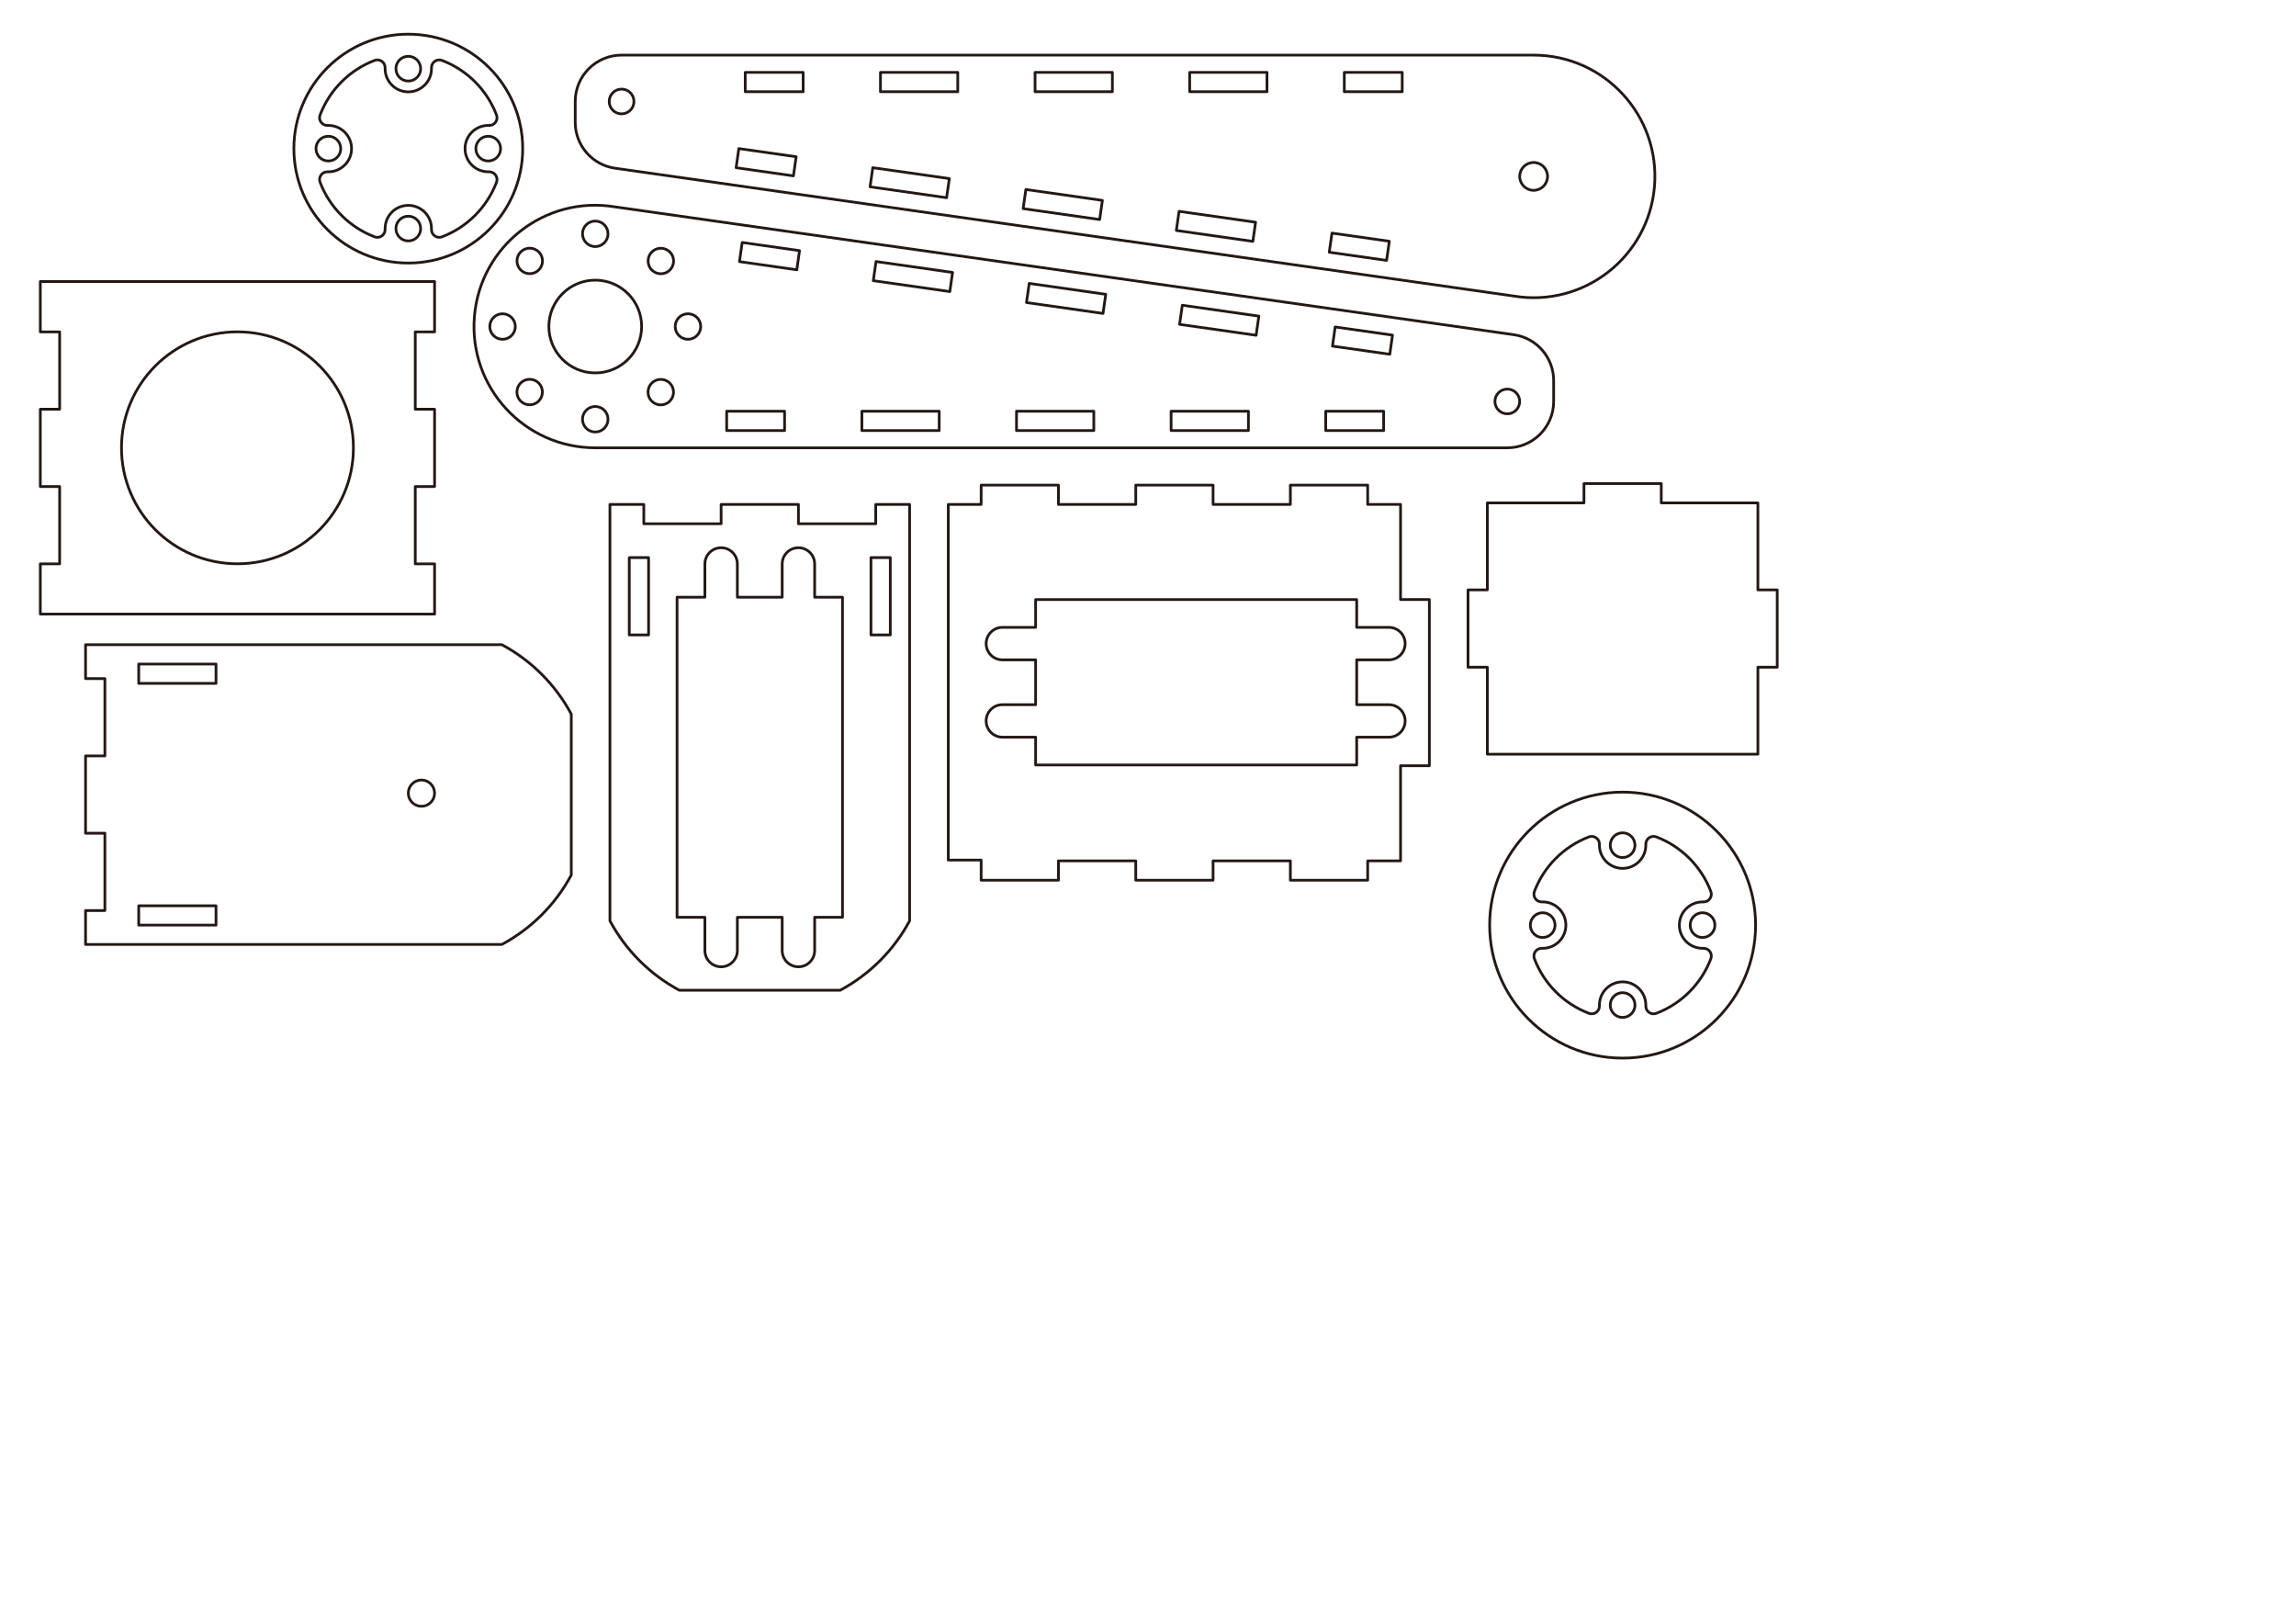<?xml version="1.0" encoding="utf-8"?>
<!-- Generator: Adobe Illustrator 16.0.4, SVG Export Plug-In . SVG Version: 6.00 Build 0)  -->
<!DOCTYPE svg PUBLIC "-//W3C//DTD SVG 1.1//EN" "http://www.w3.org/Graphics/SVG/1.1/DTD/svg11.dtd">
<svg version="1.1" id="レイヤー_1" xmlns="http://www.w3.org/2000/svg" xmlns:xlink="http://www.w3.org/1999/xlink" x="0px"
	 y="0px" width="841.89px" height="595.28px" viewBox="0 0 841.89 595.28" enable-background="new 0 0 841.89 595.28"
	 xml:space="preserve">
<circle fill="none" stroke="#231815" stroke-linecap="round" stroke-linejoin="round" cx="594.975" cy="368.47" r="4.535"/>
<circle fill="none" stroke="#231815" stroke-linecap="round" stroke-linejoin="round" cx="565.668" cy="339.162" r="4.536"/>
<path fill="none" stroke="#231815" stroke-linecap="round" stroke-linejoin="round" d="M565.668,347.667
	c4.695,0,8.504-3.809,8.504-8.504c0-4.697-3.809-8.504-8.504-8.504c-0.129,0-0.258,0-0.387,0c-1.986,0-3.357-1.99-2.648-3.848
	c3.516-9.205,10.787-16.477,19.992-19.992c1.855-0.709,3.846,0.662,3.846,2.648c0,0.129,0,0.258,0,0.387
	c0,4.697,3.809,8.504,8.504,8.504c4.697,0,8.504-3.807,8.504-8.504c0-0.129,0-0.258,0-0.387c0-1.986,1.99-3.357,3.846-2.648
	c9.207,3.516,16.479,10.787,19.994,19.992c0.709,1.857-0.662,3.848-2.648,3.848c-0.129,0-0.258,0-0.387,0
	c-4.697,0-8.504,3.807-8.504,8.504c0,4.695,3.807,8.504,8.504,8.504c0.129,0,0.258,0,0.387,0c1.986,0,3.357,1.988,2.648,3.846
	c-3.516,9.205-10.787,16.477-19.994,19.992c-1.855,0.709-3.846-0.662-3.846-2.648c0-0.129,0-0.258,0-0.387
	c0-4.695-3.807-8.504-8.504-8.504c-4.695,0-8.504,3.809-8.504,8.504c0,0.129,0,0.258,0,0.387c0,1.986-1.99,3.357-3.846,2.648
	c-9.205-3.516-16.477-10.787-19.992-19.992c-0.709-1.857,0.662-3.846,2.648-3.846C565.41,347.667,565.539,347.667,565.668,347.667z"
	/>
<circle fill="none" stroke="#231815" stroke-linecap="round" stroke-linejoin="round" cx="594.975" cy="339.163" r="48.756"/>
<polygon fill="none" stroke="#231815" stroke-linecap="round" stroke-linejoin="round" points="524.112,280.731 513.547,280.731 
	513.547,315.611 501.496,315.611 501.496,322.698 473.148,322.698 473.148,315.611 444.803,315.611 444.803,322.698 
	416.456,322.698 416.456,315.611 388.109,315.611 388.109,322.698 359.764,322.698 359.764,315.314 347.709,315.315 
	347.709,184.934 359.764,184.935 359.764,177.848 388.109,177.848 388.109,184.935 416.456,184.935 416.456,177.848 
	444.803,177.848 444.803,184.935 473.148,184.935 473.148,177.848 501.496,177.848 501.496,184.921 513.547,184.921 
	513.547,219.801 524.112,219.801 "/>
<polygon fill="none" stroke="#231815" stroke-linecap="round" stroke-linejoin="round" points="14.784,103.215 159.352,103.215 
	159.352,121.682 152.265,121.682 152.265,150.027 159.352,150.027 159.352,178.375 152.265,178.375 152.265,206.721 
	159.352,206.721 159.352,225.137 14.784,225.137 14.784,206.721 21.871,206.721 21.871,178.375 14.784,178.375 14.784,150.027 
	21.871,150.027 21.871,121.682 14.784,121.682 "/>
<circle fill="none" stroke="#231815" stroke-linecap="round" stroke-linejoin="round" cx="87.068" cy="164.176" r="42.52"/>
<path fill="none" stroke="#231815" stroke-linecap="round" stroke-linejoin="round" d="M120.403,62.991
	c4.696,0,8.504-3.808,8.504-8.504c0-4.697-3.808-8.504-8.504-8.504c-0.129,0-0.258,0-0.387,0c-1.986,0-3.356-1.99-2.648-3.847
	c3.516-9.206,10.787-16.478,19.993-19.993c1.855-0.708,3.846,0.662,3.846,2.648c0,0.129,0,0.258,0,0.387
	c0,4.697,3.808,8.504,8.504,8.504c4.697,0,8.504-3.807,8.504-8.504c0-0.129,0-0.258,0-0.387c0-1.986,1.99-3.356,3.846-2.648
	c9.207,3.516,16.479,10.787,19.994,19.993c0.709,1.856-0.662,3.847-2.648,3.847c-0.129,0-0.258,0-0.387,0
	c-4.697,0-8.504,3.807-8.504,8.504c0,4.696,3.807,8.504,8.504,8.504c0.129,0,0.258,0,0.387,0c1.986,0,3.357,1.99,2.648,3.846
	c-3.516,9.206-10.787,16.478-19.994,19.993c-1.855,0.708-3.846-0.662-3.846-2.648c0-0.129,0-0.258,0-0.387
	c0-4.696-3.807-8.504-8.504-8.504c-4.696,0-8.504,3.808-8.504,8.504c0,0.129,0,0.258,0,0.387c0,1.986-1.99,3.356-3.846,2.648
	c-9.206-3.516-16.478-10.787-19.993-19.993c-0.708-1.855,0.662-3.846,2.648-3.846C120.146,62.991,120.274,62.991,120.403,62.991z"/>
<circle fill="none" stroke="#231815" stroke-linecap="round" stroke-linejoin="round" cx="120.403" cy="54.487" r="4.536"/>
<circle fill="none" stroke="#231815" stroke-linecap="round" stroke-linejoin="round" cx="149.711" cy="83.795" r="4.535"/>
<circle fill="none" stroke="#231815" stroke-linecap="round" stroke-linejoin="round" cx="179.02" cy="54.487" r="4.536"/>
<circle fill="none" stroke="#231815" stroke-linecap="round" stroke-linejoin="round" cx="149.711" cy="25.179" r="4.536"/>
<circle fill="none" stroke="#231815" stroke-linecap="round" stroke-linejoin="round" cx="149.711" cy="54.487" r="41.953"/>
<circle fill="none" stroke="#231815" stroke-linecap="round" stroke-linejoin="round" cx="218.265" cy="119.712" r="17.008"/>
<circle fill="none" stroke="#231815" stroke-linecap="round" stroke-linejoin="round" cx="594.975" cy="309.854" r="4.535"/>
<circle fill="none" stroke="#231815" stroke-linecap="round" stroke-linejoin="round" cx="624.283" cy="339.162" r="4.536"/>
<path fill="none" stroke="#231815" stroke-linecap="round" stroke-linejoin="round" d="M184.03,346.248
	c-50.887,0-101.773,0-152.66,0c0-4.142,0-8.282,0-12.424c2.362,0,4.725,0,7.086,0c0-9.449,0-18.897,0-28.347
	c-2.361,0-4.724,0-7.086,0c0-9.449,0-18.897,0-28.347c2.362,0,4.725,0,7.086,0c0-9.448,0-18.897,0-28.347c-2.361,0-4.724,0-7.086,0
	c0-4.141,0-8.282,0-12.424c50.887,0,101.773,0,152.66,0c10.797,5.797,19.647,14.646,25.444,25.443c0,19.667,0,39.334,0,59.001
	C203.678,331.602,194.827,340.451,184.03,346.248z"/>
<circle fill="none" stroke="#231815" stroke-linecap="round" stroke-linejoin="round" cx="154.531" cy="290.786" r="4.819"/>
<rect x="50.863" y="332.075" fill="none" stroke="#231815" stroke-linecap="round" stroke-linejoin="round" width="28.347" height="7.086"/>
<rect x="50.863" y="243.447" fill="none" stroke="#231815" stroke-linecap="round" stroke-linejoin="round" width="28.347" height="7.087"/>
<path fill="none" stroke="#231815" stroke-linecap="round" stroke-linejoin="round" d="M223.647,337.595
	c0-50.887,0-101.773,0-152.661c4.142,0,8.283,0,12.425,0c0,2.362,0,4.725,0,7.087c9.448,0,18.897,0,28.347,0
	c0-2.362,0-4.725,0-7.087c9.449,0,18.897,0,28.347,0c0,2.362,0,4.725,0,7.087c9.448,0,18.896,0,28.346,0c0-2.362,0-4.725,0-7.087
	c4.142,0,8.283,0,12.424,0c0,50.888,0,101.774,0,152.661c-5.797,10.797-14.646,19.646-25.443,25.443c-19.667,0-39.333,0-59,0
	C238.295,357.241,229.444,348.392,223.647,337.595z"/>
<rect x="230.734" y="204.427" fill="none" stroke="#231815" stroke-linecap="round" stroke-linejoin="round" width="7.087" height="28.347"/>
<rect x="319.363" y="204.427" fill="none" stroke="#231815" stroke-linecap="round" stroke-linejoin="round" width="7.086" height="28.347"/>
<path fill="none" stroke="#231815" stroke-linecap="round" stroke-linejoin="round" d="M270.372,218.945c5.479,0,10.96,0,16.44,0
	c0-4.063,0-8.126,0-12.188c0-3.288,2.665-5.953,5.953-5.953c3.287,0,5.952,2.665,5.952,5.953c0,4.062,0,8.125,0,12.188
	c3.401,0,6.804,0,10.204,0c0,39.118,0,78.236,0,117.354c-3.4,0-6.803,0-10.204,0c0,4.062,0,8.126,0,12.189
	c0,3.287-2.665,5.952-5.952,5.952c-3.288,0-5.953-2.665-5.953-5.952c0-4.063,0-8.127,0-12.189c-5.48,0-10.961,0-16.44,0
	c0,4.062,0,8.126,0,12.189c0,3.287-2.666,5.952-5.953,5.952c-3.288,0-5.953-2.665-5.953-5.952c0-4.063,0-8.127,0-12.189
	c-3.401,0-6.803,0-10.205,0c0-39.118,0-78.236,0-117.354c3.402,0,6.804,0,10.205,0c0-4.063,0-8.126,0-12.188
	c0-3.288,2.665-5.953,5.953-5.953c3.287,0,5.953,2.665,5.953,5.953C270.372,210.819,270.372,214.882,270.372,218.945z"/>
<path fill="none" stroke="#231815" stroke-linecap="round" stroke-linejoin="round" d="M379.74,258.352c-3.939,0-7.878,0-11.816,0
	c-0.125,0-0.248,0-0.373,0c-3.287,0-5.953,2.665-5.953,5.953c0,3.287,2.666,5.952,5.953,5.952c4.062,0,8.126,0,12.189,0
	c0,3.397,0,6.795,0,10.191c39.242,0,78.484,0,117.727,0c0-3.396,0-6.794,0-10.191c3.938,0,7.877,0,11.816,0
	c3.287,0,5.953-2.665,5.953-5.952c0-3.288-2.666-5.953-5.953-5.953c-3.939,0-7.878,0-11.816,0c0-5.48,0-10.96,0-16.44
	c3.938,0,7.877,0,11.816,0c3.287,0,5.953-2.666,5.953-5.953s-2.666-5.953-5.953-5.953c-3.939,0-7.878,0-11.816,0
	c0-3.396,0-6.794,0-10.191c-39.242,0-78.484,0-117.727,0c0,3.397,0,6.795,0,10.191c-4.063,0-8.127,0-12.189,0
	c-3.287,0-5.953,2.666-5.953,5.953s2.666,5.953,5.953,5.953c0.125,0,0.248,0,0.373,0c3.938,0,7.877,0,11.816,0
	C379.74,247.392,379.74,252.871,379.74,258.352z"/>
<polygon fill="none" stroke="#231815" stroke-linecap="round" stroke-linejoin="round" points="644.578,244.61 644.578,276.501 
	545.372,276.5 545.372,244.61 538.285,244.61 538.285,216.264 545.372,216.264 545.372,184.374 580.803,184.374 580.803,177.288 
	609.148,177.288 609.148,184.374 644.578,184.374 644.578,216.264 651.666,216.264 651.666,244.61 "/>
<circle fill="none" stroke="#231815" stroke-linecap="round" stroke-linejoin="round" cx="562.346" cy="64.672" r="5.103"/>
<rect x="442.28" y="68.805" transform="matrix(-0.141 0.99 -0.99 -0.141 590.875 -346.678)" fill="none" stroke="#231815" stroke-linecap="round" stroke-linejoin="round" width="7.088" height="28.347"/>
<rect x="386.155" y="60.809" transform="matrix(-0.141 0.99 -0.99 -0.141 518.87 -300.252)" fill="none" stroke="#231815" stroke-linecap="round" stroke-linejoin="round" width="7.086" height="28.346"/>
<rect x="330.028" y="52.813" transform="matrix(-0.141 0.99 -0.99 -0.141 446.915 -253.81)" fill="none" stroke="#231815" stroke-linecap="round" stroke-linejoin="round" width="7.086" height="28.347"/>
<rect x="277.422" y="48.875" transform="matrix(-0.141 0.99 -0.99 -0.141 379.437 -210.293)" fill="none" stroke="#231815" stroke-linecap="round" stroke-linejoin="round" width="7.086" height="21.235"/>
<rect x="494.887" y="79.853" transform="matrix(-0.141 0.99 -0.99 -0.141 658.265 -390.227)" fill="none" stroke="#231815" stroke-linecap="round" stroke-linejoin="round" width="7.086" height="21.236"/>
<rect x="492.922" y="26.536" fill="none" stroke="#231815" stroke-linecap="round" stroke-linejoin="round" width="21.235" height="7.087"/>
<rect x="273.261" y="26.536" fill="none" stroke="#231815" stroke-linecap="round" stroke-linejoin="round" width="21.235" height="7.087"/>
<rect x="322.843" y="26.536" fill="none" stroke="#231815" stroke-linecap="round" stroke-linejoin="round" width="28.347" height="7.087"/>
<rect x="379.535" y="26.536" fill="none" stroke="#231815" stroke-linecap="round" stroke-linejoin="round" width="28.348" height="7.087"/>
<rect x="436.229" y="26.537" fill="none" stroke="#231815" stroke-linecap="round" stroke-linejoin="round" width="28.347" height="7.087"/>
<circle fill="none" stroke="#231815" stroke-linecap="round" stroke-linejoin="round" cx="227.919" cy="37.205" r="4.536"/>
<path fill="none" stroke="#231815" stroke-linecap="round" stroke-linejoin="round" d="M562.347,20.21
	c-111.476,0-222.952-0.001-334.428-0.002c-9.387,0-16.996,7.609-16.996,16.996c0,2.548,0,5.096,0,7.643
	c0,8.465,6.229,15.64,14.609,16.828c109.849,15.62,219.698,31.241,329.546,46.861c25.645,4.249,49.449-14.312,51.581-40.218
	S588.34,20.21,562.347,20.21z"/>
<circle fill="none" stroke="#231815" stroke-linecap="round" stroke-linejoin="round" cx="242.316" cy="95.69" r="4.677"/>
<circle fill="none" stroke="#231815" stroke-linecap="round" stroke-linejoin="round" cx="194.242" cy="95.661" r="4.677"/>
<circle fill="none" stroke="#231815" stroke-linecap="round" stroke-linejoin="round" cx="194.213" cy="143.734" r="4.677"/>
<circle fill="none" stroke="#231815" stroke-linecap="round" stroke-linejoin="round" cx="242.287" cy="143.764" r="4.678"/>
<circle fill="none" stroke="#231815" stroke-linecap="round" stroke-linejoin="round" cx="218.265" cy="153.706" r="4.677"/>
<circle fill="none" stroke="#231815" stroke-linecap="round" stroke-linejoin="round" cx="218.265" cy="85.719" r="4.677"/>
<circle fill="none" stroke="#231815" stroke-linecap="round" stroke-linejoin="round" cx="184.271" cy="119.712" r="4.677"/>
<circle fill="none" stroke="#231815" stroke-linecap="round" stroke-linejoin="round" cx="252.258" cy="119.712" r="4.677"/>
<rect x="331.244" y="87.233" transform="matrix(0.141 -0.99 0.99 0.141 187.153 418.534)" fill="none" stroke="#231815" stroke-linecap="round" stroke-linejoin="round" width="7.087" height="28.347"/>
<rect x="387.37" y="95.229" transform="matrix(0.141 -0.99 0.99 0.141 227.494 480.988)" fill="none" stroke="#231815" stroke-linecap="round" stroke-linejoin="round" width="7.086" height="28.346"/>
<rect x="443.496" y="103.224" transform="matrix(0.141 -0.99 0.99 0.141 267.801 543.426)" fill="none" stroke="#231815" stroke-linecap="round" stroke-linejoin="round" width="7.087" height="28.347"/>
<rect x="496.103" y="114.274" transform="matrix(0.141 -0.99 0.99 0.141 305.498 601.915)" fill="none" stroke="#231815" stroke-linecap="round" stroke-linejoin="round" width="7.087" height="21.236"/>
<rect x="278.637" y="83.295" transform="matrix(0.141 -0.99 0.99 0.141 149.393 360.02)" fill="none" stroke="#231815" stroke-linecap="round" stroke-linejoin="round" width="7.088" height="21.236"/>
<rect x="266.454" y="150.762" fill="none" stroke="#231815" stroke-linecap="round" stroke-linejoin="round" width="21.235" height="7.087"/>
<rect x="486.115" y="150.762" fill="none" stroke="#231815" stroke-linecap="round" stroke-linejoin="round" width="21.235" height="7.087"/>
<rect x="429.422" y="150.762" fill="none" stroke="#231815" stroke-linecap="round" stroke-linejoin="round" width="28.347" height="7.087"/>
<rect x="372.729" y="150.761" fill="none" stroke="#231815" stroke-linecap="round" stroke-linejoin="round" width="28.347" height="7.087"/>
<rect x="316.036" y="150.761" fill="none" stroke="#231815" stroke-linecap="round" stroke-linejoin="round" width="28.347" height="7.087"/>
<circle fill="none" stroke="#231815" stroke-linecap="round" stroke-linejoin="round" cx="552.693" cy="147.18" r="4.536"/>
<path fill="none" stroke="#231815" stroke-linecap="round" stroke-linejoin="round" d="M218.265,164.175
	c111.476,0,222.952,0.001,334.429,0.001c9.386,0,16.995-7.609,16.995-16.995c0-2.548,0.001-5.096,0.001-7.643
	c0-8.465-6.229-15.64-14.611-16.828C445.23,107.089,335.381,91.469,225.532,75.848c-25.645-4.249-49.448,14.312-51.58,40.219
	S192.271,164.175,218.265,164.175z"/>
</svg>
